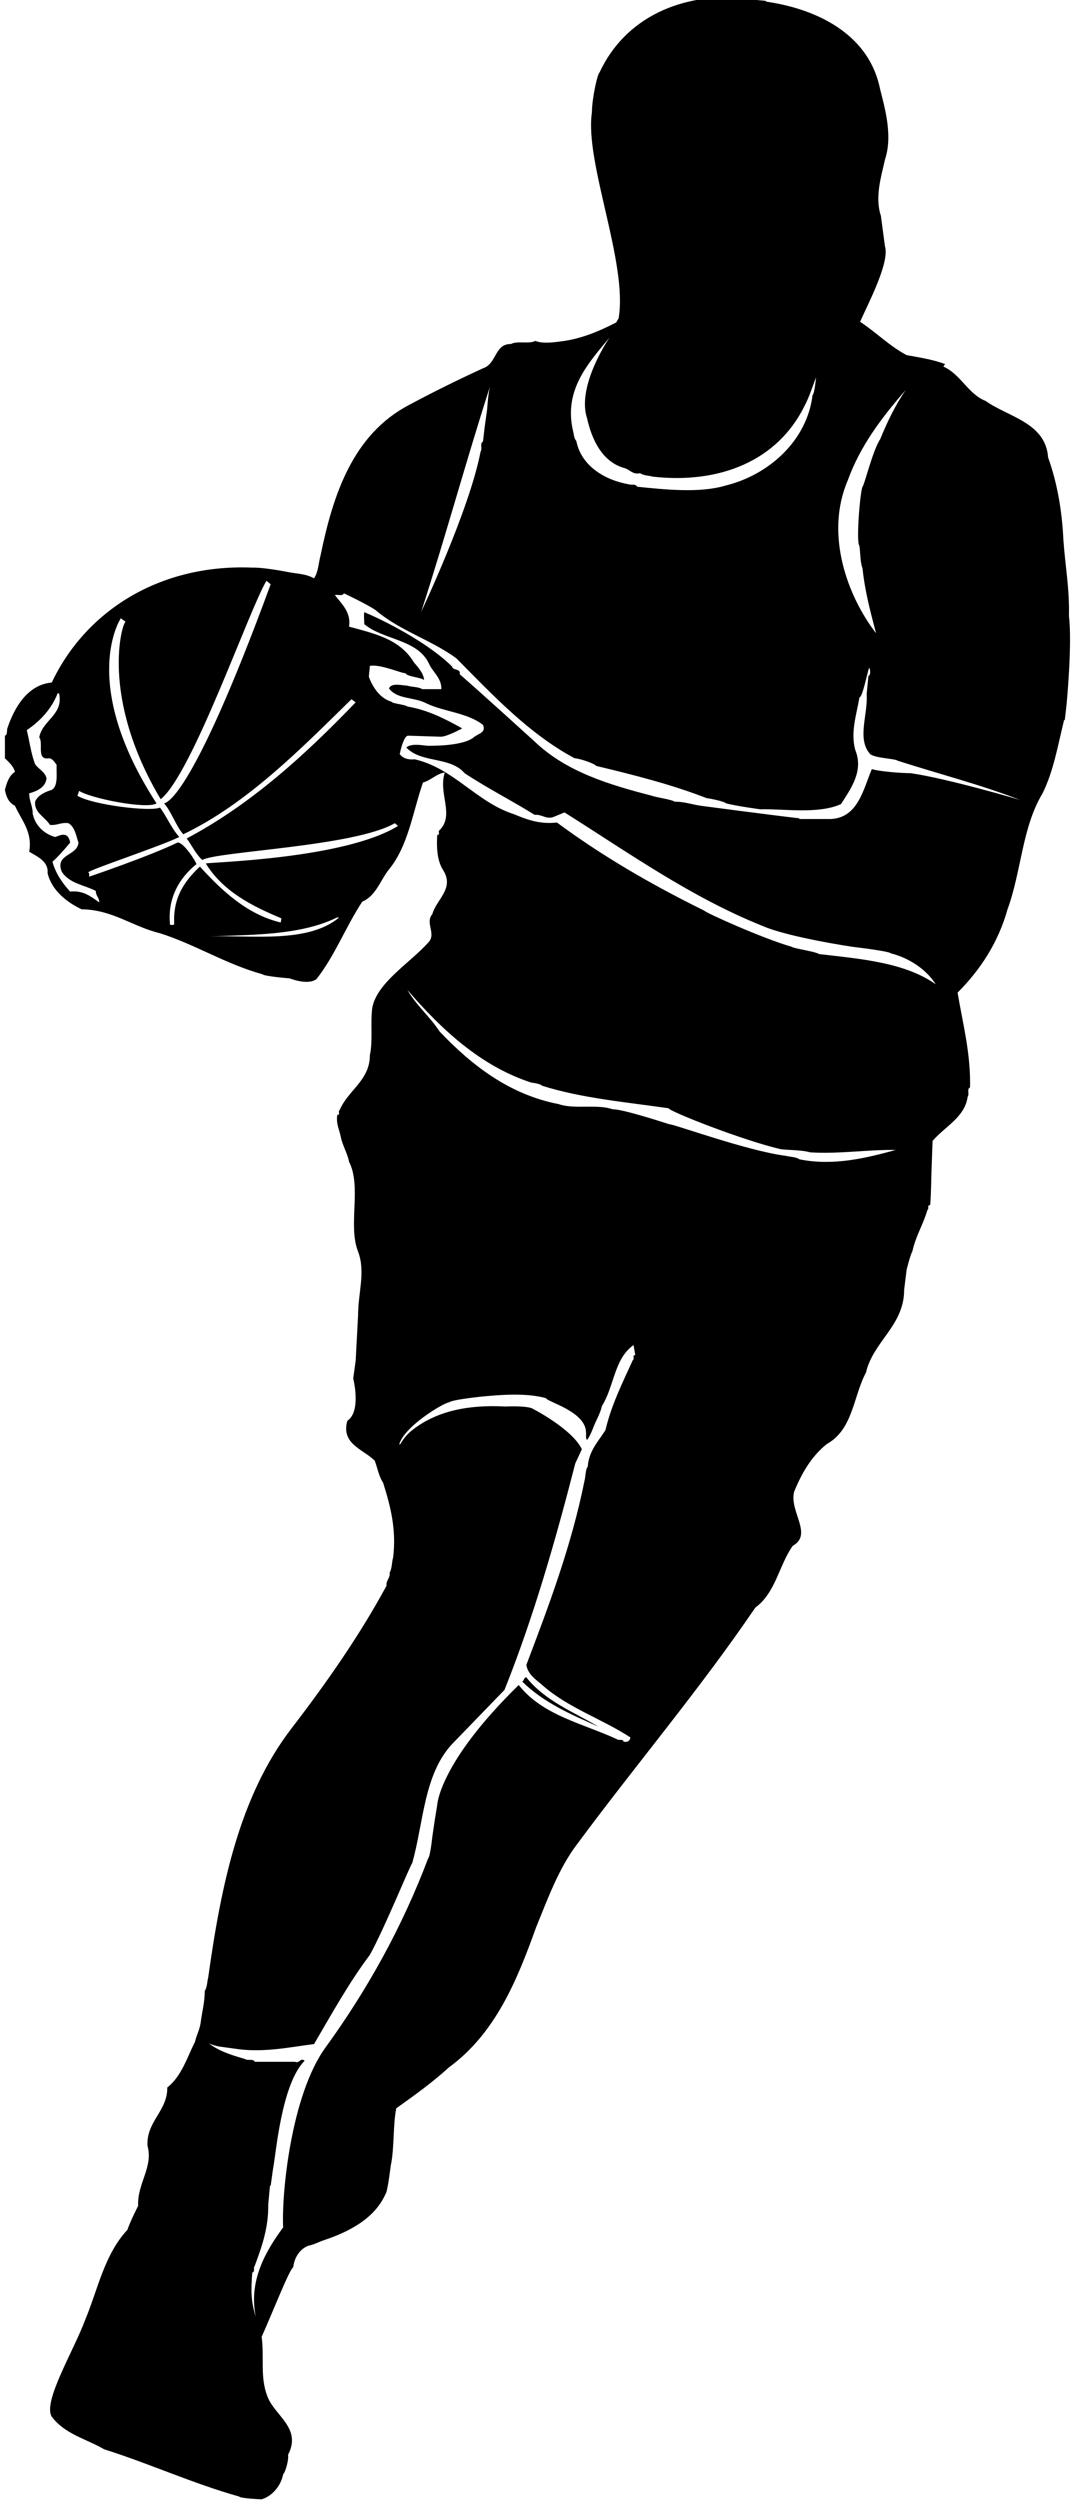 <?xml version="1.0" encoding="UTF-8"?>
<svg xmlns="http://www.w3.org/2000/svg" xmlns:xlink="http://www.w3.org/1999/xlink" width="309pt" height="720pt" viewBox="0 0 309 720" version="1.1">
<g id="surface1">
<path style=" stroke:none;fill-rule:nonzero;fill:rgb(0%,0%,0%);fill-opacity:1;" d="M 150.52 484.266 C 156.719 490.367 164.617 493.766 172.52 497.266 C 165.418 493.066 157.117 489.867 151.719 483.066 C 151.02 482.969 151.02 484.168 150.52 484.266 "/>
<path style=" stroke:none;fill-rule:nonzero;fill:rgb(0%,0%,0%);fill-opacity:1;" d="M 308.117 177.367 C 308.316 169.566 307.02 162.766 306.52 155.469 C 306.117 146.969 304.719 138.969 302.117 131.766 C 301.418 121.668 290.52 120.066 284.117 115.469 C 279.117 113.566 276.918 107.766 271.918 105.566 L 272.418 104.867 C 269.117 103.566 265.117 102.969 261.316 102.266 C 256.418 99.668 252.617 95.766 247.918 92.668 C 250.219 87.469 256.574 75.477 255.07 70.859 L 253.918 62.168 C 252.117 56.766 254.02 50.766 255.117 45.867 C 257.668 38.137 254.316 28.867 253.418 24.469 C 249.816 9.668 235.418 2.566 220.816 0.469 L 220.816 0.266 L 215.719 -0.234 L 215.719 -0.434 C 196.219 -2.531 180.02 5.367 172.816 20.867 C 172.219 21.168 170.617 28.465 170.617 32.367 C 168.465 46.762 181.02 75.695 178.316 91.668 L 177.617 92.867 C 172.52 95.469 167.418 97.668 161.316 98.367 C 159.117 98.668 156.117 98.969 154.316 98.168 C 152.52 99.168 149.117 98.066 147.316 99.066 C 142.52 98.969 143.219 104.766 139.219 106.066 C 132.02 109.367 124.918 112.867 117.816 116.668 C 101.719 125.168 96.02 142.367 92.418 159.867 C 91.816 162.066 91.816 164.566 90.52 166.566 C 88.117 165.168 85.418 165.266 82.617 164.668 C 82.617 164.668 76.02 163.367 72.719 163.469 C 46.117 162.367 24.719 175.867 14.918 196.566 C 7.918 197.168 4.117 203.867 2.219 209.469 C 1.816 210.266 2.316 211.566 1.418 211.867 L 1.418 218.367 C 2.617 219.566 3.816 220.566 4.316 222.266 C 2.52 223.469 1.918 225.566 1.418 227.469 C 1.816 229.469 2.418 231.066 4.316 232.066 C 6.219 236.266 9.418 239.566 8.418 245.266 C 10.617 246.668 14.02 247.969 13.719 251.469 C 14.918 256.469 19.316 259.867 23.52 261.867 C 32.418 261.969 38.219 266.867 46.117 268.766 C 56.219 271.969 65.117 277.668 75.617 280.566 C 76.117 281.168 83.52 281.766 83.52 281.766 C 83.52 281.766 88.719 283.867 91.219 281.969 C 96.52 275.266 99.719 266.766 104.418 259.668 C 108.219 258.066 109.52 253.867 111.816 250.766 C 117.719 243.766 118.918 233.969 121.918 225.367 C 124.316 224.668 125.918 222.766 128.219 222.469 C 126.219 228.469 131.117 234.668 126.719 239.066 C 126.117 239.367 127.02 240.469 126.02 240.469 C 125.816 244.367 126.02 247.867 127.719 250.566 C 131.117 255.867 125.719 259.066 124.617 263.266 C 122.418 265.867 125.918 268.969 123.418 271.469 C 118.117 277.367 108.738 282.934 107.316 290.168 C 106.719 294.566 107.52 299.766 106.617 303.867 C 106.617 311.168 100.316 313.969 97.918 319.668 C 97.316 319.969 98.219 321.168 97.219 321.066 C 96.816 323.668 97.816 325.266 98.219 327.367 C 98.719 329.867 100.117 332.066 100.617 334.566 C 104.316 341.867 100.219 352.867 103.219 360.469 C 105.418 366.266 103.219 372.367 103.219 378.668 L 102.52 391.867 L 101.816 396.969 C 101.816 396.969 104.219 406.469 100.117 409.168 C 98.219 415.867 104.719 417.367 108.02 420.668 C 108.816 422.766 109.219 425.266 110.418 426.969 C 112.52 433.668 114.316 440.367 113.316 448.566 C 112.918 449.766 113.02 451.766 112.316 452.867 C 112.52 454.566 111.219 455.066 111.418 456.668 C 103.617 471.066 94.02 484.766 84.02 497.766 C 69.02 517.266 63.719 542.969 60.02 569.469 C 59.719 570.566 59.719 572.367 59.02 573.367 C 59.02 576.766 58.219 579.367 57.816 582.668 C 57.52 584.566 56.617 586.168 56.219 587.969 C 53.918 592.566 52.316 597.969 48.219 601.168 C 48.316 607.969 42.117 610.969 42.52 617.969 C 44.219 624.168 39.52 628.766 39.816 635.266 C 39.816 635.266 37.52 639.766 36.719 642.168 C 30.02 649.367 28.219 659.367 24.52 668.168 C 21.316 676.867 12.25 691.699 14.918 695.969 C 18.719 701.066 24.918 702.367 30.02 705.367 C 43.316 709.566 55.418 715.168 68.918 718.969 C 69.418 719.566 75.418 719.766 75.418 719.766 C 78.52 718.867 81.02 715.766 81.617 712.566 C 82.219 712.066 83.316 708.367 83.02 706.969 C 87.117 699.168 79.02 695.668 77.02 689.969 C 74.918 684.469 76.219 678.766 75.418 672.969 C 78.117 667.066 83.52 653.266 84.52 652.969 C 84.816 650.266 86.316 647.766 88.816 646.766 C 90.719 646.367 92.02 645.566 93.617 645.066 C 100.719 642.668 108.02 638.867 111.117 631.867 C 111.719 631.367 112.617 623.766 112.617 623.766 C 113.719 618.668 113.219 612.266 114.219 607.168 C 119.418 603.469 124.719 599.668 129.418 595.367 C 142.816 585.566 149.02 570.367 154.52 555.066 C 157.918 546.766 161.117 537.867 166.52 530.867 C 183.418 508.066 201.816 486.367 217.719 462.969 C 223.617 458.668 224.52 450.766 228.52 445.168 C 234.418 441.867 227.418 435.266 228.918 429.566 C 231.02 424.469 233.719 419.566 238.316 415.867 C 245.918 411.668 245.918 402.168 249.617 395.266 C 251.719 386.266 260.617 381.766 260.617 371.469 L 261.316 365.766 C 261.316 365.766 262.219 361.867 263.02 360.266 C 264.02 355.766 266.117 352.668 267.316 348.469 C 267.918 348.168 267.117 346.969 268.117 347.066 C 268.418 343.668 268.418 339.168 268.52 336.668 L 268.816 328.566 C 272.418 324.367 278.117 321.766 278.918 315.867 C 279.52 315.066 278.617 313.566 279.617 313.168 C 279.816 303.266 277.52 294.766 276.02 285.867 C 282.816 279.066 287.816 271.168 290.418 261.867 C 294.418 250.969 294.617 238.168 300.52 228.469 C 303.719 221.969 304.918 214.668 306.719 207.367 L 306.918 207.367 L 307.418 203.066 C 307.418 203.066 309.117 185.566 308.117 177.367 Z M 244.316 138.469 C 247.918 128.469 254.117 120.266 261.117 112.266 C 258.117 116.566 255.719 121.566 253.719 126.469 C 251.52 129.766 249.219 139.566 248.617 140.168 C 247.918 141.566 246.719 156.266 247.719 157.168 C 248.02 159.168 247.918 161.867 248.617 163.668 C 249.316 170.367 250.918 176.266 252.52 182.367 C 244.316 171.766 237.719 153.969 244.316 138.469 Z M 175.719 97.168 C 175.719 97.168 166.117 111.066 169.219 120.469 C 170.617 126.668 173.617 133.168 180.219 134.867 C 181.617 135.367 182.52 136.766 184.52 136.266 C 185.418 136.969 187.219 136.969 188.117 137.266 C 207.617 139.469 224.117 132.566 231.816 117.066 C 233.219 114.469 234.117 111.566 235.219 108.668 C 235.219 108.668 234.816 113.367 234.219 113.766 C 232.617 127.066 221.418 136.867 209.02 139.867 C 201.617 142.066 191.52 140.969 183.617 140.168 C 183.316 139.266 181.918 139.766 181.219 139.469 C 174.316 138.266 167.52 134.168 166.117 126.969 C 165.418 126.266 165.418 124.867 165.117 123.867 C 162.52 112.168 169.617 104.566 175.719 97.168 Z M 141.316 111.066 C 140.719 112.969 140.418 117.867 140.418 117.867 L 139.719 122.867 L 139.219 127.168 C 138.219 127.668 139.117 129.266 138.52 130.066 C 135.316 146.867 121.418 176.168 121.418 176.168 C 128.418 154.566 134.418 132.469 141.316 111.066 Z M 20.219 256.766 C 17.918 254.266 16.02 251.469 15.117 248.168 C 16.918 246.668 20.219 242.668 20.219 242.668 C 19.52 238.383 15.918 241.566 15.617 240.969 C 12.418 239.969 10.02 237.469 9.418 234.266 C 9.418 231.969 8.418 230.766 8.418 228.469 C 10.617 227.867 13.117 226.766 13.418 224.168 C 13.02 222.266 11.02 221.469 10.117 220.066 C 8.918 216.969 8.52 213.469 7.719 210.266 C 11.617 207.668 14.918 204.066 16.617 199.668 L 17.02 199.668 C 18.418 205.867 12.117 207.469 11.316 212.367 C 12.617 214.066 10.316 219.066 14.219 218.367 C 15.117 218.469 15.816 219.566 16.316 220.266 C 16.219 222.867 16.816 226.367 14.918 227.469 C 13.02 228.066 10.918 228.969 10.117 230.867 C 9.816 233.969 12.816 235.168 14.418 237.566 C 16.52 237.766 17.52 236.766 19.719 237.066 C 21.617 238.168 21.918 240.668 22.617 242.668 C 22.316 246.566 15.719 245.867 17.816 251.066 C 20.02 254.469 24.316 254.867 27.617 256.566 C 27.617 258.066 28.617 258.469 28.617 259.867 C 26.117 258.168 24.02 256.367 20.219 256.766 Z M 60.402 269.656 C 72.801 269.211 85.895 269.316 96.219 264.668 C 96.52 264.566 97.02 264.066 97.719 264.266 C 88.77 271.629 73.309 269.352 60.402 269.656 Z M 59.316 248.668 C 64.316 256.766 72.719 260.969 81.117 264.469 L 80.918 265.668 C 71.219 263.367 63.918 256.469 57.617 249.566 C 52.918 253.969 49.816 258.766 50.219 266.168 C 49.918 266.566 49.316 266.266 49.02 266.367 C 48.219 258.867 51.52 252.969 56.617 248.867 C 56.219 247.566 52.617 242.266 51.117 242.668 C 43.117 246.566 25.719 252.469 25.719 252.469 C 25.617 252.066 25.918 251.469 25.418 251.266 C 25.219 250.668 45.52 243.969 51.418 241.168 L 51.617 240.969 C 49.418 238.566 48.02 235.066 46.117 232.566 C 43.418 233.867 26.52 231.766 22.316 229.168 L 22.816 227.766 C 25.918 229.867 42.316 233.168 45.117 231.367 C 22.48 196.453 34.816 178.066 34.816 178.066 L 36.219 179.066 C 35.316 179.066 28.594 200.387 46.316 230.168 C 55.418 222.969 72.02 174.969 76.816 167.266 L 78.02 168.266 C 54.363 232.707 47.418 231.066 47.316 231.367 C 49.52 233.969 50.617 237.668 52.816 240.266 C 71.219 231.469 86.816 215.566 101.316 201.367 L 102.52 202.266 C 87.719 217.668 72.117 231.766 53.816 241.469 C 55.316 243.469 56.418 245.969 58.316 247.668 C 62.418 245.168 102.188 243.844 113.816 237.066 L 114.719 237.867 C 99.316 247.367 61.02 248.266 59.316 248.668 Z M 182.418 391.668 C 179.52 398.066 176.219 404.566 174.52 411.867 C 172.418 415.168 169.719 417.867 169.418 422.367 C 168.719 423.266 168.816 425.168 168.52 426.266 C 164.719 445.168 158.219 462.367 151.719 479.469 C 152.117 482.266 154.719 483.867 156.52 485.469 C 163.816 491.867 173.617 495.066 181.719 500.367 C 181.617 501.266 180.918 501.867 179.719 501.566 C 179.617 500.668 178.316 501.367 177.816 500.867 C 168.117 496.367 156.418 494.066 149.52 485.266 C 126.461 507.77 126.02 519.867 126.02 519.867 L 125.316 524.168 L 124.617 528.969 C 124.617 528.969 124.02 534.668 123.418 535.168 C 116.02 554.766 106.004 572.875 93.816 589.668 C 83.844 603.41 81.117 632.066 81.617 641.469 C 76.52 648.367 71.617 656.867 73.719 667.168 C 72.316 662.766 72.316 659.668 72.719 654.469 C 73.617 654.266 72.918 653.066 73.418 652.566 C 75.418 647.168 77.418 641.668 77.316 634.969 L 77.816 629.469 L 78.02 629.469 L 78.719 624.469 C 79.52 620.766 81.027 600.258 87.816 593.469 C 86.52 592.469 86.418 594.367 85.02 593.766 L 73.418 593.766 C 73.02 592.766 71.418 593.566 70.617 592.969 C 66.938 591.902 63.078 590.73 60.109 588.387 C 61.055 588.969 63.117 589.367 63.117 589.367 L 68.918 590.168 C 76.617 591.066 83.418 589.566 90.52 588.668 C 95.52 580.168 100.52 571.066 106.617 562.969 C 110.918 555.168 118.219 537.168 118.816 536.566 C 122.117 524.969 122.117 511.066 130.316 502.266 L 145.418 486.668 C 153.719 465.969 160.117 443.668 165.816 421.469 L 167.719 417.367 C 164.918 411.469 153.316 405.566 153.316 405.566 C 151.219 404.766 145.719 405.066 145.719 405.066 C 134.918 404.469 125.816 406.367 118.816 411.867 C 117.418 412.969 116.316 414.266 115.418 415.867 C 115.219 415.766 115.117 416.066 115.02 416.168 C 116.219 410.969 127.719 404.066 129.418 403.867 C 130.219 403.168 136.52 402.469 138.219 402.266 C 144.117 401.668 151.816 401.066 157.418 402.668 C 157.52 403.668 168.918 406.469 168.918 412.566 C 169.02 413.266 168.719 414.168 169.219 414.668 C 170.02 413.766 170.918 411.367 170.918 411.367 C 171.719 409.168 173.02 407.168 173.52 404.867 C 177.02 399.367 177.02 391.266 182.617 387.367 L 183.117 390.266 C 182.117 390.168 183.02 391.367 182.418 391.668 Z M 230.418 333.867 C 229.52 333.168 227.617 333.168 226.52 332.867 C 215.418 331.469 194.117 323.668 192.918 323.766 C 190.719 323.066 179.316 319.367 176.617 319.469 C 172.117 317.867 165.617 319.566 161.02 317.969 C 147.117 315.266 136.316 307.168 126.719 297.066 C 123.918 292.766 119.918 289.469 117.418 285.066 C 127.219 296.469 138.617 307.066 153.117 311.766 C 153.117 311.766 155.816 312.066 156.219 312.668 C 167.617 316.266 180.219 317.367 192.719 319.168 C 192.918 320.066 214.219 328.469 225.117 330.969 C 227.918 331.266 231.117 331.168 233.52 331.867 C 242.316 332.367 249.617 331.066 258.219 331.168 C 249.816 333.469 240.219 335.867 230.418 333.867 Z M 262.52 222.668 C 259.418 222.668 252.719 222.066 251.316 221.469 C 248.816 227.367 247.316 235.469 239.52 235.867 L 230.418 235.867 L 230.418 235.668 C 220.918 234.566 202.117 232.066 202.117 232.066 C 199.316 231.668 197.316 230.867 194.418 230.867 C 193.719 230.266 188.816 229.566 187.918 229.168 C 175.52 225.969 163.219 222.266 154.117 213.566 C 154.117 213.566 139.719 200.469 132.52 194.168 C 132.816 192.367 130.617 193.266 130.316 191.969 C 124.316 185.969 113.07 179.719 105.07 176.32 C 104.77 176.32 105.027 179.766 105.027 179.766 C 110.324 184.266 120.316 184.066 123.617 191.066 C 124.719 193.566 127.316 195.266 127.219 198.469 L 121.719 198.469 C 120.617 197.766 118.617 197.867 117.418 197.469 C 115.719 197.367 112.816 196.566 112.117 198.266 C 114.52 201.469 119.316 200.668 122.918 202.566 C 127.918 204.969 134.816 205.266 139.219 208.766 C 140.219 211.066 137.719 211.266 136.52 212.367 C 133.219 215.066 123.117 214.766 123.117 214.766 C 121.316 214.566 118.52 214.066 117.117 215.266 C 121.418 219.867 129.719 217.766 133.918 222.668 C 140.418 226.969 147.52 230.566 154.117 234.668 C 156.316 234.469 157.52 236.168 159.816 235.168 L 162.719 233.969 C 181.316 245.668 199.117 258.367 219.816 266.668 C 227.418 269.969 245.719 272.668 245.719 272.668 C 248.918 273.066 256.219 273.969 256.816 274.566 C 262.02 275.867 267.02 279.168 269.719 283.469 C 260.816 277.168 248.219 276.168 236.117 274.766 C 234.918 273.969 228.719 273.168 228.219 272.668 C 219.816 270.266 203.219 262.766 203.02 262.266 C 188.02 254.867 173.918 246.766 160.52 236.867 C 155.617 237.469 151.719 235.969 148.117 234.469 C 137.418 231.066 130.816 221.266 119.52 218.668 C 117.617 218.867 116.117 218.367 115.219 217.168 C 115.219 217.168 116.219 211.969 117.617 211.867 L 127.02 212.168 C 128.918 212.168 133.219 209.766 133.219 209.766 C 128.219 206.969 123.316 204.469 117.418 203.469 C 116.719 202.867 113.117 202.668 112.816 202.066 C 109.617 201.168 107.418 197.969 106.316 194.867 L 106.617 191.766 C 109.617 191.168 116.02 194.066 116.918 193.867 C 117.117 194.867 121.52 195.066 122.219 195.867 C 122.219 194.066 120.52 192.168 119.316 190.766 C 115.219 183.969 107.918 182.469 100.617 180.469 C 101.219 176.367 98.617 174.066 96.52 171.367 C 97.316 171.168 98.816 171.766 99.117 170.867 C 99.117 170.867 105.316 173.766 108.219 175.668 C 115.219 181.668 124.117 184.168 131.52 189.566 C 142.02 200.168 152.52 211.367 165.617 218.367 C 167.316 218.469 171.52 219.969 171.816 220.566 C 182.719 223.168 193.719 225.969 203.719 229.867 C 204.719 229.969 208.719 230.766 209.316 231.367 C 212.418 232.168 219.117 233.066 219.117 233.066 C 225.719 232.867 235.816 234.566 242.418 231.566 C 245.219 227.168 249.02 222.066 246.52 215.969 C 245.117 210.766 246.918 205.766 247.719 200.867 C 248.617 200.766 249.816 194.469 250.52 192.266 C 250.816 192.668 251.117 194.367 250.316 194.668 L 249.816 199.867 C 250.219 205.867 246.918 212.766 250.816 217.168 C 252.219 218.367 258.117 218.469 258.719 219.066 C 270.52 222.867 282.719 225.969 294.02 230.367 C 294.02 230.367 273.418 224.266 262.52 222.668 "/>
</g>
</svg>
